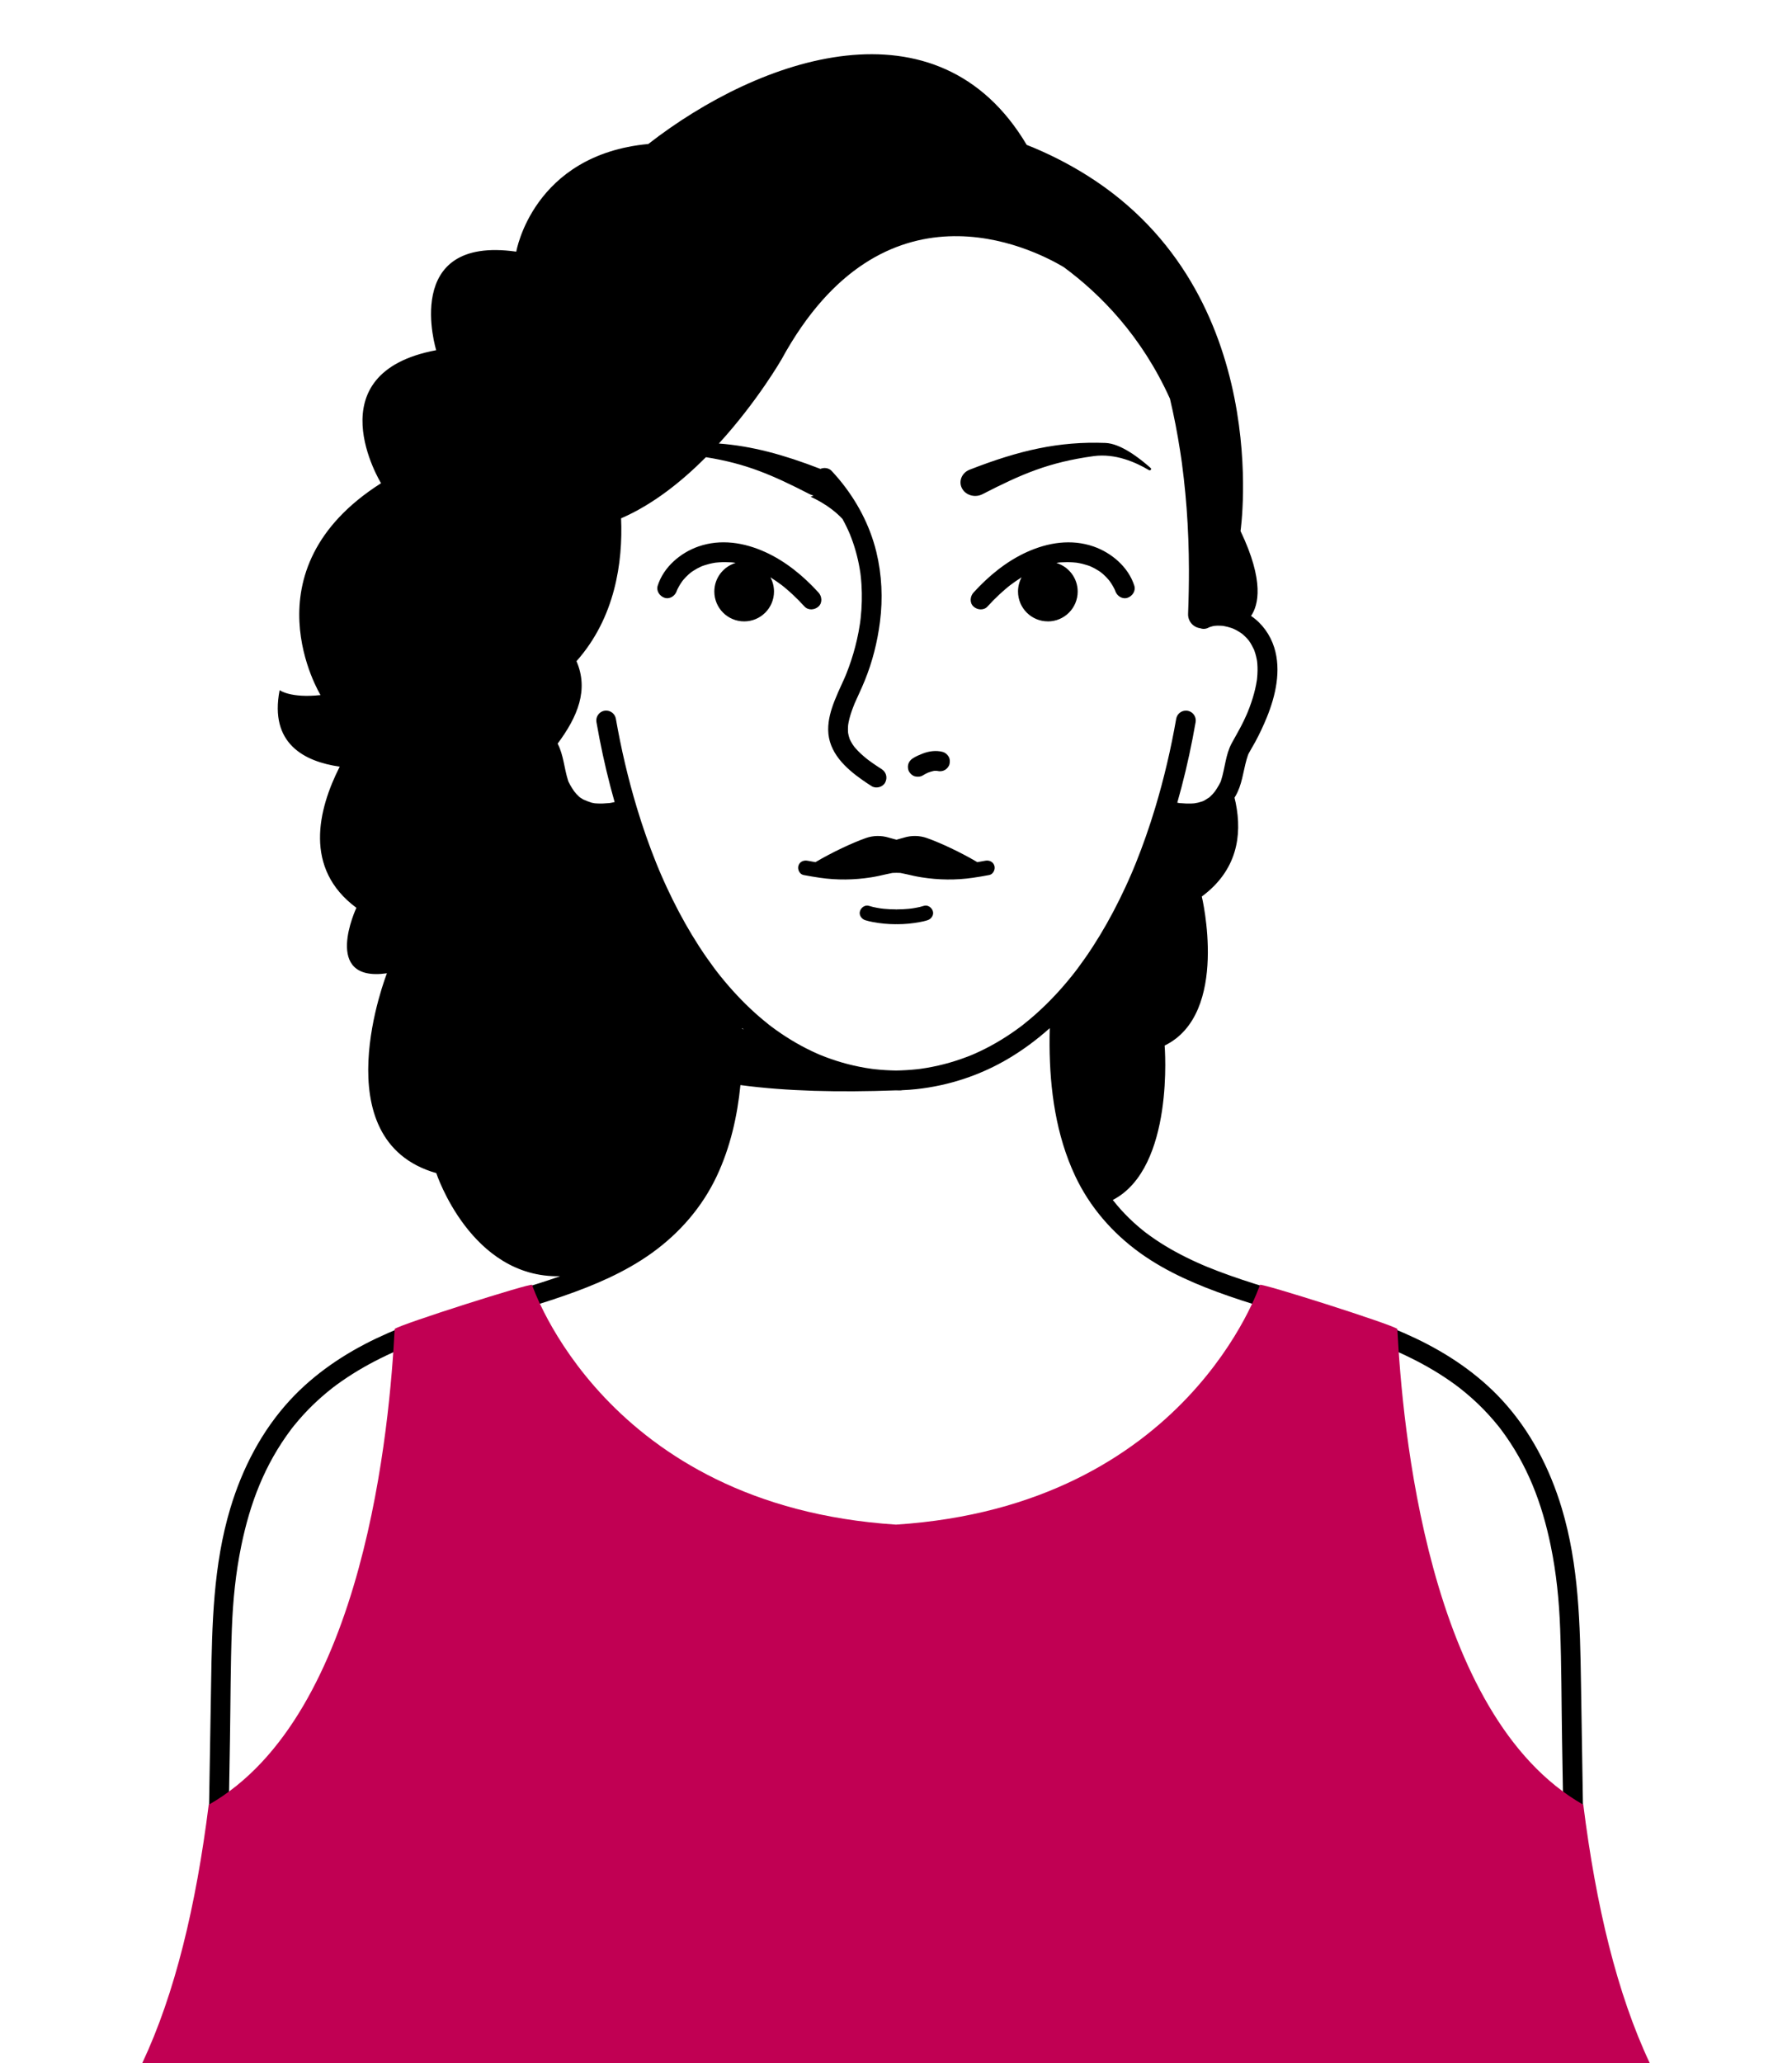 <?xml version="1.0" encoding="UTF-8"?>
<svg id="Capa_1" data-name="Capa 1" xmlns="http://www.w3.org/2000/svg" viewBox="0 0 906.93 1043.76">
  <defs>
    <style>
      .cls-1 {
        fill: #c10053;
      }
    </style>
  </defs>
  <g id="_3" data-name="3">
    <path d="M530.32,314.36c-8.34,0-15.1-6.76-15.1-15.1,0-2.6,.66-5.05,1.82-7.19-1.99,1.25-3.93,2.58-5.8,4-.11,.09-.26,.2-.37,.29-.21,.17-.42,.34-.63,.51-.43,.35-.85,.7-1.28,1.06-.99,.83-1.96,1.69-2.91,2.57-2.19,2.02-4.28,4.15-6.29,6.36-1.88,2.07-5.15,1.76-7.07,0-2.05-1.89-1.76-5.14,0-7.07,7.61-8.37,16.69-15.85,27.06-20.53,10.63-4.8,22.42-6.7,33.73-2.77,9.08,3.16,17.61,10.39,20.59,19.81,.85,2.67-.99,5.34-3.49,6.15-2.64,.85-5.36-1-6.15-3.49-.05-.15-.1-.29-.16-.43-.12-.26-.24-.52-.37-.78-.42-.84-.9-1.66-1.41-2.46-.29-.46-.6-.9-.92-1.34-.02-.02-.04-.05-.05-.07-.15-.18-.29-.36-.44-.54-.8-.94-1.66-1.84-2.58-2.67-.27-.24-.54-.48-.82-.71-.06-.05-.24-.19-.4-.32-.15-.11-.31-.23-.38-.28-.29-.21-.58-.4-.88-.6-1.29-.84-2.64-1.55-4.03-2.19-.13-.05-.26-.1-.39-.15-.44-.17-.88-.32-1.33-.47-.79-.26-1.6-.49-2.41-.69-.97-.24-1.94-.41-2.92-.58,0,0-.01,0-.02,0-.15-.02-.31-.04-.46-.05-.51-.05-1.03-.1-1.54-.13-1.99-.13-3.98-.1-5.97,.01-.22,.01-.45,.02-.67,.04-.18,.01-.37,.04-.55,.06-.37,.06-.74,.13-1.1,.2,6.24,1.86,10.79,7.63,10.79,14.47,0,8.34-6.76,15.1-15.1,15.1Zm-43.12-66.72c2.09,3.14,6.52,4.18,10.04,2.37,19.91-10.23,33.61-16.13,56.16-19.24,10.97-1.52,21.41,3.09,28.05,7.06,.74,.44,1.54-.49,.91-1.05-6.06-5.38-15.36-12.4-22.91-12.69-23.55-.89-43.64,3.74-68.71,13.53-4.25,1.66-5.93,6.42-3.53,10.02h0Zm-80.02,59.21c1.88,2.07,5.15,1.76,7.07,0,2.05-1.89,1.76-5.14,0-7.07-7.61-8.37-16.69-15.85-27.06-20.53-10.63-4.8-22.42-6.7-33.73-2.77-9.08,3.16-17.61,10.39-20.59,19.81-.85,2.67,.99,5.34,3.49,6.15,2.64,.85,5.36-1,6.15-3.49,.05-.15,.1-.29,.16-.43,.12-.26,.24-.52,.37-.78,.42-.84,.9-1.66,1.41-2.46,.29-.46,.6-.9,.92-1.34,.02-.02,.04-.05,.05-.07,.15-.18,.29-.36,.44-.54,.8-.94,1.66-1.84,2.58-2.67,.27-.24,.54-.48,.82-.71,.06-.05,.24-.19,.4-.32,.15-.11,.31-.23,.38-.28,.29-.21,.58-.4,.88-.6,1.29-.84,2.64-1.55,4.03-2.19,.13-.05,.26-.1,.39-.15,.44-.17,.88-.32,1.33-.47,.79-.26,1.6-.49,2.41-.69,.97-.24,1.94-.41,2.92-.58,0,0,.01,0,.02,0,.15-.02,.31-.04,.46-.05,.51-.05,1.03-.1,1.54-.13,1.99-.13,3.98-.1,5.97,.01,.22,.01,.45,.02,.67,.04,.18,.01,.37,.04,.55,.06,.37,.06,.74,.13,1.1,.2-6.24,1.86-10.79,7.63-10.79,14.47,0,8.34,6.76,15.1,15.1,15.1s15.1-6.76,15.1-15.1c0-2.6-.66-5.05-1.82-7.19,1.99,1.25,3.93,2.58,5.8,4,.11,.09,.26,.2,.37,.29,.21,.17,.42,.34,.63,.51,.43,.35,.85,.7,1.28,1.06,.99,.83,1.96,1.69,2.91,2.57,2.19,2.02,4.28,4.15,6.29,6.36Zm55.99,85.95c1.28,.29,2.72,.23,3.85-.5,.85-.55,1.77-1.01,2.7-1.43,.97-.37,1.96-.67,2.97-.87,.48-.04,.97-.05,1.45-.02,.09,.02,.18,.03,.26,.05,1.27,.33,2.72,.16,3.85-.5,1.04-.61,2.03-1.8,2.3-2.99,.29-1.28,.23-2.72-.5-3.85-.7-1.09-1.71-1.96-2.99-2.3-3.32-.87-6.91-.38-10.08,.85-1.71,.67-3.47,1.41-5.02,2.42-1.09,.71-1.95,1.72-2.3,2.99-.33,1.2-.18,2.79,.5,3.85,.69,1.07,1.71,2.01,2.99,2.3Zm35.48,42.65c-1.34,.26-2.69,.49-4.03,.72-8.35-4.94-18.58-9.74-25.53-12.2-3.7-1.31-7.82-1.38-11.59-.21l-3.84,1.07-3.84-1.07c-3.76-1.16-7.89-1.1-11.59,.21-6.95,2.46-17.18,7.26-25.53,12.2-1.35-.23-2.69-.46-4.03-.72-2-.38-4.04,.54-4.61,2.62-.51,1.84,.63,4.23,2.62,4.61,2.76,.53,5.53,.99,8.31,1.4,8.62,1.25,17.26,1.13,25.88-.22,2.66-.42,5.28-1.02,7.91-1.63,.93-.22,1.87-.4,2.81-.58,.15-.01,.31-.03,.46-.04,.41-.03,.81-.03,1.22-.02,.14,0,.27-.02,.4-.03,.13,.01,.26,.04,.4,.03,.41-.02,.81-.01,1.22,.02,.15,.01,.31,.03,.46,.04,.94,.18,1.88,.36,2.81,.58,2.62,.61,5.25,1.22,7.91,1.63,8.61,1.35,17.25,1.48,25.88,.22,2.78-.4,5.55-.87,8.31-1.4,1.99-.38,3.13-2.77,2.62-4.61-.57-2.08-2.62-3-4.61-2.62Zm-37.31,24.17s.03,0,.04,0c.29-.05,.71-.13-.19,.03,.02,0,.05,0,.07,0,.02,0,.05,0,.08-.01Zm6.15-1.32c-1.25,.42-2.57,.69-3.86,.94-.65,.12-1.3,.23-1.95,.33-.1,.02-.2,.03-.3,.04-.01,0-.03,0-.04,0-.08,.01-.17,.02-.25,.04,.04,0,.06-.01,.1-.02-.42,.05-.83,.1-1.25,.14-1.95,.2-3.91,.29-5.87,.29-.13,0-.27,.03-.4,.04-.13-.02-.26-.04-.4-.04-1.96,0-3.92-.1-5.87-.29-.42-.04-.83-.09-1.25-.14,.04,0,.06,0,.1,.02-.08-.01-.17-.02-.25-.04-.01,0-.02,0-.04,0-.1-.01-.2-.03-.3-.04-.65-.1-1.3-.21-1.95-.33-1.3-.25-2.61-.52-3.86-.94-1.99-.66-4.01,.77-4.61,2.62-.65,2,.76,4,2.62,4.61,1.31,.43,2.67,.71,4.02,.97,3.75,.7,7.58,1.06,11.39,1.07,.14,0,.27-.03,.4-.04,.13,.01,.26,.04,.4,.04,3.82,0,7.64-.37,11.39-1.07,1.35-.25,2.72-.53,4.02-.97,1.86-.62,3.27-2.62,2.62-4.61-.6-1.85-2.62-3.28-4.61-2.62Zm-21.42,1.33s.05,0,.07,0c-.9-.15-.49-.07-.19-.03,.01,0,.03,0,.04,0,.03,0,.06,0,.08,.01Zm185.69-78.02c.19-.35,.12-.24,0,0h0Zm.38-57.39s0-.01-.01-.02c-.06-.09-.15-.2-.23-.3-.05-.07-.11-.13-.17-.19-.1-.11-.05-.03,.42,.51Zm-13.1-7.55s-.08,0-.12-.01c.12,.02,.23,.04,.32,.05-.07-.01-.13-.03-.2-.04Zm184.21,719.21c.12,6.44-9.88,6.44-10,0-.3-16.33-.59-32.66-.88-48.99-.63-35.69-1.24-71.39-1.82-107.08-.3-18.61-.26-37.25-.96-55.84-.53-14.25-1.9-27.99-4.74-41.83-4.47-21.76-11.83-41.13-25.21-58.96-.18-.24-.27-.36-.32-.43,0,0-.04-.04-.17-.21-.34-.43-.69-.87-1.03-1.3-.78-.96-1.57-1.91-2.37-2.84-1.5-1.74-3.05-3.44-4.65-5.09-3.13-3.23-6.45-6.28-9.92-9.13-.81-.66-1.62-1.32-2.44-1.96-.02-.02-.06-.04-.09-.07-.15-.11-.3-.23-.44-.34-.52-.39-1.04-.78-1.56-1.17-1.77-1.3-3.58-2.56-5.42-3.78-3.6-2.39-7.32-4.61-11.11-6.67-3.85-2.1-7.79-4.04-11.78-5.86-.94-.43-1.89-.85-2.83-1.26-.47-.21-.95-.41-1.42-.62-.25-.11-.5-.21-.75-.32-.06-.02-.13-.05-.21-.08-1.98-.81-3.96-1.62-5.95-2.39-8.25-3.19-16.66-5.97-25.11-8.59-16.65-5.14-33.51-9.59-49.98-15.3-15.77-5.46-31.43-12.07-45.05-21.85-14.09-10.13-25.58-23.36-32.96-39.12-9.61-20.53-12.75-43.41-12.9-65.9-.02-2.92,.02-5.84,.1-8.75-6.33,5.65-13.14,10.75-20.42,15.11-14.38,8.61-30.4,13.94-47.05,15.75-2.39,.26-4.79,.43-7.2,.53-.36,.08-.75,.12-1.16,.12-.66,0-1.33-.01-1.99-.03-.1,0-.2,0-.3,0-28.43,1.02-55,.48-78.43-2.68-1.57,15.81-5.12,31.41-11.87,45.84-7.38,15.77-18.86,28.99-32.96,39.12-13.61,9.78-29.28,16.4-45.05,21.85-16.47,5.7-33.34,10.15-49.98,15.3-8.45,2.61-16.86,5.39-25.11,8.59-1.99,.77-3.98,1.58-5.95,2.39-.08,.03-.15,.06-.21,.08-.25,.11-.5,.21-.75,.32-.48,.2-.95,.41-1.42,.62-.95,.41-1.89,.83-2.83,1.26-3.99,1.82-7.93,3.76-11.78,5.86-3.79,2.07-7.51,4.29-11.11,6.67-1.84,1.22-3.64,2.48-5.42,3.78-.52,.38-1.04,.78-1.56,1.17-.15,.11-.3,.23-.44,.34-.03,.03-.07,.05-.09,.07-.82,.65-1.64,1.3-2.44,1.96-3.47,2.86-6.79,5.91-9.92,9.13-1.6,1.65-3.15,3.35-4.65,5.09-.81,.94-1.6,1.88-2.37,2.84-.35,.43-.69,.86-1.03,1.3-.13,.17-.17,.21-.17,.21-.05,.07-.14,.19-.32,.43-13.37,17.83-20.74,37.2-25.21,58.96-2.84,13.84-4.21,27.57-4.74,41.83-.7,18.59-.66,37.24-.96,55.84-.58,35.69-1.19,71.39-1.82,107.08-.29,16.33-.58,32.66-.88,48.99-.12,6.44-10.12,6.44-10,0,.02-1.12,.04-2.24,.06-3.35,.42-22.88,.82-45.77,1.22-68.65,.65-37.39,1.28-74.78,1.87-112.17,.47-29.89,1.06-59.81,9.74-88.69,6.07-20.18,15.9-39.2,30.26-54.74,12.22-13.22,27.38-23.42,43.57-31.13,16.18-7.71,33.27-13.24,50.42-18.34,14.25-4.24,28.62-8.2,42.65-13.14-45.22,1.01-62.67-52.16-62.67-52.16-58.29-16.65-24.98-101.11-24.98-101.11-33.31,4.76-15.46-33.12-15.46-33.12-26.83-19.84-19.44-49.73-8.44-71.41-17.8-2.54-35.71-11.58-30.41-38.7,0,0,5.4,4.15,20.71,2.49,0,0-38.72-63.15,30.62-107.18,0,0-34.22-55.67,27.91-67.3,0,0-18.01-58.16,40.52-49.85,0,0,8.35-49,66.83-54.47,56.57-44.02,146.49-75.32,191.51,.45,10.56,4.17,20.83,9.34,30.66,15.52,95.09,59.81,77.55,179.84,77.55,179.84,12.19,25.45,9.02,37.58,5.32,42.95,5.6,3.76,9.72,9.53,11.75,15.99,3.62,11.56,.69,24.4-3.75,35.29-1.73,4.25-3.68,8.4-5.86,12.44-1.06,1.96-2.26,3.84-3.3,5.81-.16,.3-.27,.62-.43,.91,.11-.2,.18-.33,.24-.44-.08,.16-.18,.37-.24,.52-.25,.71-.47,1.44-.68,2.17-1.76,6.26-2.29,12.84-5.66,18.53-.14,.24-.3,.47-.44,.7,.22,.91,.43,1.81,.62,2.73,3.36,16.64,.59,34.17-17.17,47.31,0,0,14.27,59.26-18.81,75.4,0,0,5.2,61.84-26.23,78.11,.01,.02,.02,.03,.03,.05,0,0,0,0,0,0,1.28,1.62,2.6,3.2,3.97,4.73,2.71,3.01,5.61,5.85,8.68,8.49,.72,.62,1.44,1.23,2.18,1.82,.37,.3,.74,.59,1.11,.89,.18,.14,.28,.23,.34,.28,.06,.05,.16,.12,.33,.24,1.61,1.21,3.23,2.38,4.9,3.51,3.35,2.27,6.81,4.35,10.36,6.29,3.6,1.96,7.28,3.77,11.02,5.45,.89,.4,1.78,.79,2.68,1.18,.17,.07,.69,.29,.89,.38,.44,.18,.87,.36,1.31,.54,1.88,.77,3.78,1.52,5.68,2.24,16.18,6.15,32.9,10.69,49.48,15.63,17.15,5.1,34.24,10.63,50.42,18.34,16.19,7.71,31.35,17.91,43.57,31.13,14.36,15.54,24.19,34.56,30.26,54.74,8.68,28.87,9.27,58.79,9.74,88.69,.58,37.39,1.21,74.78,1.87,112.17,.4,22.88,.81,45.77,1.22,68.65,.02,1.12,.04,2.24,.06,3.35ZM168.45,702.02c.16-.12,.11-.08,0,0h0Zm35.09-19.87c-.23,.09-.26,.11,0,0h0Zm408.14-278.48c-.19,.16-.3,.26,0,0h0Zm12.03-85.8s.12,.06,.21,.1c-.07-.03-.15-.06-.21-.1Zm-329.96,85.79c.31,.26,.19,.16,0,0h0Zm81.9,116.81l.77,.35c-.26-.23-.52-.45-.78-.69,0,.11,0,.22,0,.34Zm158.27-16.89c2.91-3.1,5.69-6.32,8.36-9.63,.55-.68,1.09-1.38,1.64-2.07,.01-.02,.05-.06,.11-.14,.15-.19,.41-.54,.52-.68,.35-.46,.7-.92,1.04-1.38,1.31-1.76,2.59-3.54,3.85-5.35,5.12-7.37,9.75-15.09,13.95-23.03,2.16-4.09,4.21-8.23,6.15-12.42,1-2.16,1.98-4.33,2.92-6.52,.23-.52,.45-1.04,.67-1.56,.07-.16,.11-.27,.14-.33,.02-.04,.07-.16,.18-.43,.46-1.11,.92-2.23,1.38-3.35,3.68-9.14,6.93-18.46,9.78-27.9,4.47-14.81,7.99-29.9,10.66-45.13,.42-2.39,2.48-4.14,4.91-4.14,3.1,0,5.44,2.8,4.91,5.86-1.92,11.02-4.27,21.97-7.1,32.78-.69,2.65-1.42,5.29-2.17,7.93,.42,.08,.88,.19,1.3,.2-1.25-.01,.36,.03,.65,.06,1.71,.17,3.44,.24,5.16,.17,.43-.02,.85-.05,1.28-.08,.1,0,.2-.02,.3-.03,.61-.14,1.26-.21,1.87-.35,.66-.16,1.31-.35,1.95-.57,.2-.07,.4-.15,.6-.22,.03-.01,.06-.03,.09-.04,1.05-.5,1.94-1.22,2.94-1.78,0,0,.02-.01,.02-.02,.2-.17,.4-.35,.6-.54,.42-.39,.82-.79,1.21-1.22,.33-.36,.64-.75,.95-1.12,.15-.21,.3-.42,.45-.64,.65-.94,1.25-1.92,1.81-2.92,.24-.42,.44-.99,.73-1.39,.09-.26,.19-.52,.27-.79,1.99-6.18,2.23-13.03,5.37-18.82,2.03-3.74,4.21-7.37,6.05-11.21,.43-.9,.86-1.82,1.26-2.73,.19-.41,.37-.83,.55-1.25,0-.01,0-.02,.01-.03,.07-.17,.15-.35,.22-.53,.66-1.61,1.27-3.24,1.83-4.89,1.01-2.97,1.85-6,2.44-9.08,.14-.74,.26-1.49,.38-2.24,.03-.29,.07-.58,.1-.88,.13-1.29,.21-2.58,.23-3.87,.02-1.16-.02-2.32-.11-3.48-.03-.34-.06-.68-.1-1.03,0-.03,0-.08-.02-.14-.02-.12-.03-.24-.04-.29-.04-.25-.08-.5-.13-.75-.19-.99-.42-1.97-.71-2.94-.15-.51-.32-1.02-.5-1.52-.06-.15-.11-.31-.17-.46-.78-1.54-1.51-3.05-2.53-4.46,.06,.07,.11,.13,.19,.22-.13-.15-.25-.32-.38-.47-.02-.02-.04-.04-.06-.07-.07-.08-.13-.15-.17-.19-.19-.22-.37-.44-.56-.65-.55-.6-1.13-1.17-1.73-1.71-.28-.25-.56-.48-.84-.71-.06-.05-.13-.1-.19-.14-.65-.46-1.33-.9-2.02-1.3-.66-.38-1.33-.73-2.02-1.04-.05-.02-.1-.05-.15-.07-.31-.12-.62-.24-.93-.35-1.31-.45-2.65-.8-4.02-1.03,.88,.14,.24,0-.14-.04-.02,0-.04,0-.06,0,0,0,0,0,0,0-.19-.03-.38-.05-.57-.09,.17,.03,.32,.05,.45,.08-.26-.03-.53-.05-.79-.07-.65-.04-1.31-.06-1.96-.05-.54,.01-1.08,.06-1.61,.11-.01,0-.03,0-.04,0-.3,.05-.59,.12-.89,.19-.52,.12-1.03,.29-1.53,.46-.15,.08-.31,.15-.46,.23-1.39,.75-2.9,.81-4.23,.31-3.49-.45-6.28-3.5-6.13-7.27,.3-7.59,.44-15.8,.42-22.51-.02-10.27-.4-20.54-1.16-30.78-.38-5.08-.86-10.15-1.43-15.21-.28-2.43-.57-4.86-.9-7.29h.01s-.01-.06-.02-.1v-.07c-.04-.23-.07-.46-.1-.69-.1-.66-.19-1.32-.28-1.97-.18-1.24-.37-2.47-.56-3.71-1.37-8.89-3.08-17.73-5.15-26.49-14.33-31.76-35.17-52.92-53.79-66.62-16.25-9.67-91.36-47.37-142.74,46.59,0,0-12.14,21.2-31.77,42.67,16.75,1.28,32.71,5.61,51.38,12.84,1.85-.83,4.27-.5,5.66,.99,1.28,1.38,2.53,2.78,3.74,4.22,8.93,10.71,15.59,23.19,18.91,36.78,2.81,11.55,3.35,23.63,1.84,35.4-1.31,10.2-3.81,20.18-7.7,29.71-.94,2.3-1.93,4.56-2.98,6.81-.66,1.4-1.3,2.81-1.92,4.23-.04,.09-.08,.18-.12,.27-.11,.28-.23,.55-.34,.83-.26,.63-.5,1.27-.74,1.91-.85,2.28-1.59,4.61-2.07,7-.09,.44-.16,.88-.23,1.32,0,.02,0,.03,0,.05-.02,.24-.04,.47-.06,.71-.07,.99-.08,2,0,2.99,.01,.14,.02,.28,.04,.43,.08,.44,.17,.88,.28,1.32,.12,.47,.26,.93,.41,1.39,.06,.17,.12,.33,.18,.49,.44,.88,.89,1.75,1.43,2.57,.26,.4,.55,.79,.83,1.18,.02,.02,.03,.04,.05,.06,.17,.21,.34,.41,.52,.61,1.73,1.99,3.7,3.76,5.76,5.41,.15,.12,.33,.23,.47,.37,.2,.15,.41,.31,.61,.46,.65,.48,1.31,.96,1.98,1.42,1.45,1.02,2.93,1.99,4.43,2.94,2.36,1.5,3.1,4.37,1.79,6.84-1.23,2.32-4.63,3.2-6.84,1.79-1.49-.95-2.98-1.93-4.43-2.94-8.78-6.14-17.45-14.08-17.56-25.6-.05-4.98,1.38-9.91,3.17-14.5,1.2-3.07,2.55-6.08,3.94-9.06,.45-.96,.89-1.93,1.31-2.9,.08-.17,.15-.35,.22-.52,.2-.5,.41-.99,.61-1.49,1.75-4.4,3.23-8.91,4.43-13.49,.65-2.49,1.22-5.01,1.7-7.54,.25-1.31,.47-2.62,.67-3.94,.06-.39,.11-.78,.17-1.17,.08-.61,.15-1.23,.22-1.84,.62-5.67,.78-11.39,.41-17.09-.09-1.46-.23-2.92-.39-4.37-.04-.38-.09-.77-.14-1.15,0-.02,0-.04,0-.06-.11-.74-.22-1.48-.35-2.21-.51-3-1.17-5.97-2-8.9-.85-3.03-1.88-6.01-3.07-8.92-.05-.11-.09-.23-.14-.34-.03-.06-.04-.09-.05-.12,0-.02-.02-.04-.03-.05-.15-.34-.3-.69-.46-1.03-.31-.69-.63-1.37-.96-2.05-.64-1.32-1.32-2.62-2.03-3.91-6.81-7.33-16.12-11.2-16.12-11.2l1.5-.63c-.69-.14-1.37-.38-2.02-.71-18.8-9.66-32.08-15.46-52.47-18.69-12.27,12.33-26.88,23.99-42.93,30.93,.97,22.27-3.07,50.33-22.57,72.27,6.25,14.43,.65,28.03-9.54,41.71,3.01,5.74,3.29,12.48,5.25,18.57,.09,.27,.18,.53,.27,.79,.28,.41,.49,.97,.73,1.39,.56,1,1.16,1.98,1.81,2.92,.15,.21,.3,.43,.45,.64,.32,.37,.62,.76,.95,1.12,.39,.42,.79,.83,1.21,1.22,.2,.18,.4,.36,.6,.54,0,0,.02,.01,.02,.02,.55,.31,1.08,.66,1.61,1.01,1.39,.64,2.83,1.2,4.32,1.67,.51,.1,1.02,.18,1.52,.29,.1,.01,.2,.02,.3,.03,.43,.04,.85,.07,1.28,.08,1.72,.08,3.45,0,5.16-.17,.29-.03,1.9-.07,.65-.06,.47,0,.99-.15,1.45-.23,.42-.07,.84-.17,1.26-.25-.72-2.54-1.42-5.09-2.09-7.65-2.83-10.82-5.18-21.76-7.1-32.78-.53-3.05,1.81-5.86,4.91-5.86,2.43,0,4.49,1.75,4.91,4.14,2.67,15.23,6.19,30.32,10.66,45.13,2.85,9.44,6.1,18.76,9.78,27.9,.46,1.12,.92,2.24,1.38,3.35,.11,.27,.16,.39,.18,.43,.03,.06,.07,.17,.14,.33,.22,.52,.44,1.04,.67,1.56,.94,2.19,1.92,4.36,2.92,6.52,1.94,4.19,3.99,8.33,6.15,12.42,4.2,7.94,8.83,15.66,13.95,23.03,1.26,1.81,2.54,3.59,3.85,5.35,.34,.46,.69,.92,1.04,1.38,.11,.14,.37,.49,.52,.68,.06,.08,.1,.12,.11,.14,.55,.69,1.09,1.39,1.64,2.07,2.67,3.31,5.45,6.53,8.36,9.63,2.84,3.03,5.8,5.95,8.89,8.74,1.47,1.33,2.97,2.63,4.5,3.89,.82,.69,1.66,1.36,2.5,2.03,.09,.07,.18,.14,.27,.22h.01s.04,.03,.06,.05c.02,.01,.04,.03,.06,.05,.05,.04,.11,.08,.16,.12,.01,.01,.02,.01,.02,.02,.03,.02,.07,.04,.1,.08h0c.28,.21,.56,.42,.84,.64,6.33,4.74,13.1,8.9,20.24,12.31,.94,.45,1.89,.89,2.85,1.31,.28,.13,.57,.25,.86,.37,.02,.01,.04,.02,.06,.03,.01,0,.01,.01,.01,.01,.03,.01,.06,.02,.1,.04,.01,0,.02,.01,.04,.02s.05,.02,.08,.03c.18,.08,.39,.17,.54,.23,1.78,.72,3.58,1.4,5.39,2.03,3.77,1.31,7.6,2.42,11.49,3.3,1.91,.43,3.83,.82,5.76,1.15,1.06,.18,2.13,.33,3.19,.49,.02,0,.03,0,.04,.01,0,.01,0,0,0,0,.03,0,.06,.01,.07,.01h.04s.02,.01,.02,.01c.07,0,.17,.02,.28,.03,.48,.05,.96,.11,1.44,.17,3.5,.38,7.01,.58,10.53,.64,3.52-.06,7.03-.27,10.53-.64,.48-.06,.96-.12,1.44-.17,.11,0,.21-.03,.28-.03,0,0,.01,0,.02-.01h.04s.04-.01,.07-.01c0,0,0,.01,0,0,.01-.01,.02-.01,.04-.01,1.06-.16,2.13-.31,3.19-.49,1.93-.33,3.85-.72,5.76-1.15,3.89-.88,7.72-1.99,11.49-3.3,1.81-.63,3.61-1.31,5.39-2.03,.15-.06,.36-.15,.54-.23,.03-.01,.06-.02,.08-.03s.03-.02,.04-.02c.04-.02,.07-.03,.1-.04,0,0,0-.01,.01-.01,.02-.01,.04-.02,.06-.03,.29-.12,.58-.24,.86-.37,.96-.42,1.91-.86,2.85-1.31,7.14-3.41,13.91-7.57,20.24-12.31,.28-.22,.56-.43,.84-.64h0s.07-.06,.1-.08c0-.01,.01-.01,.02-.02,.05-.04,.11-.08,.16-.12,.02-.02,.04-.04,.06-.05,.02-.02,.04-.03,.06-.05h.01c.09-.08,.18-.15,.27-.22,.84-.67,1.68-1.34,2.5-2.03,1.53-1.26,3.03-2.56,4.5-3.89,3.09-2.79,6.05-5.71,8.89-8.74Zm-104.1-233.99c.03,.08,.09,.22,.19,.45,.02-.05-.12-.32-.19-.45Zm273.56,412.55c.26,.11,.23,.09,0,0h0Zm35.09,19.87c-.11-.08-.16-.12,0,0h0Z"/>
    <path class="cls-1" d="M801.31,913.04c-79.21-45.08-91.64-193.06-94.12-240.72-3.22-2.46-68.95-23.32-69.53-22.3,0,0-36.72,111.78-184.19,121.3-147.47-9.51-184.19-121.3-184.19-121.3-.59-1.02-66.32,19.84-69.53,22.3-2.48,47.66-14.91,195.64-94.12,240.72-6.43,51.25-17.12,95.68-33.64,130.72H834.95c-16.53-35.05-27.21-79.47-33.64-130.72Z"/>
  </g>
</svg>